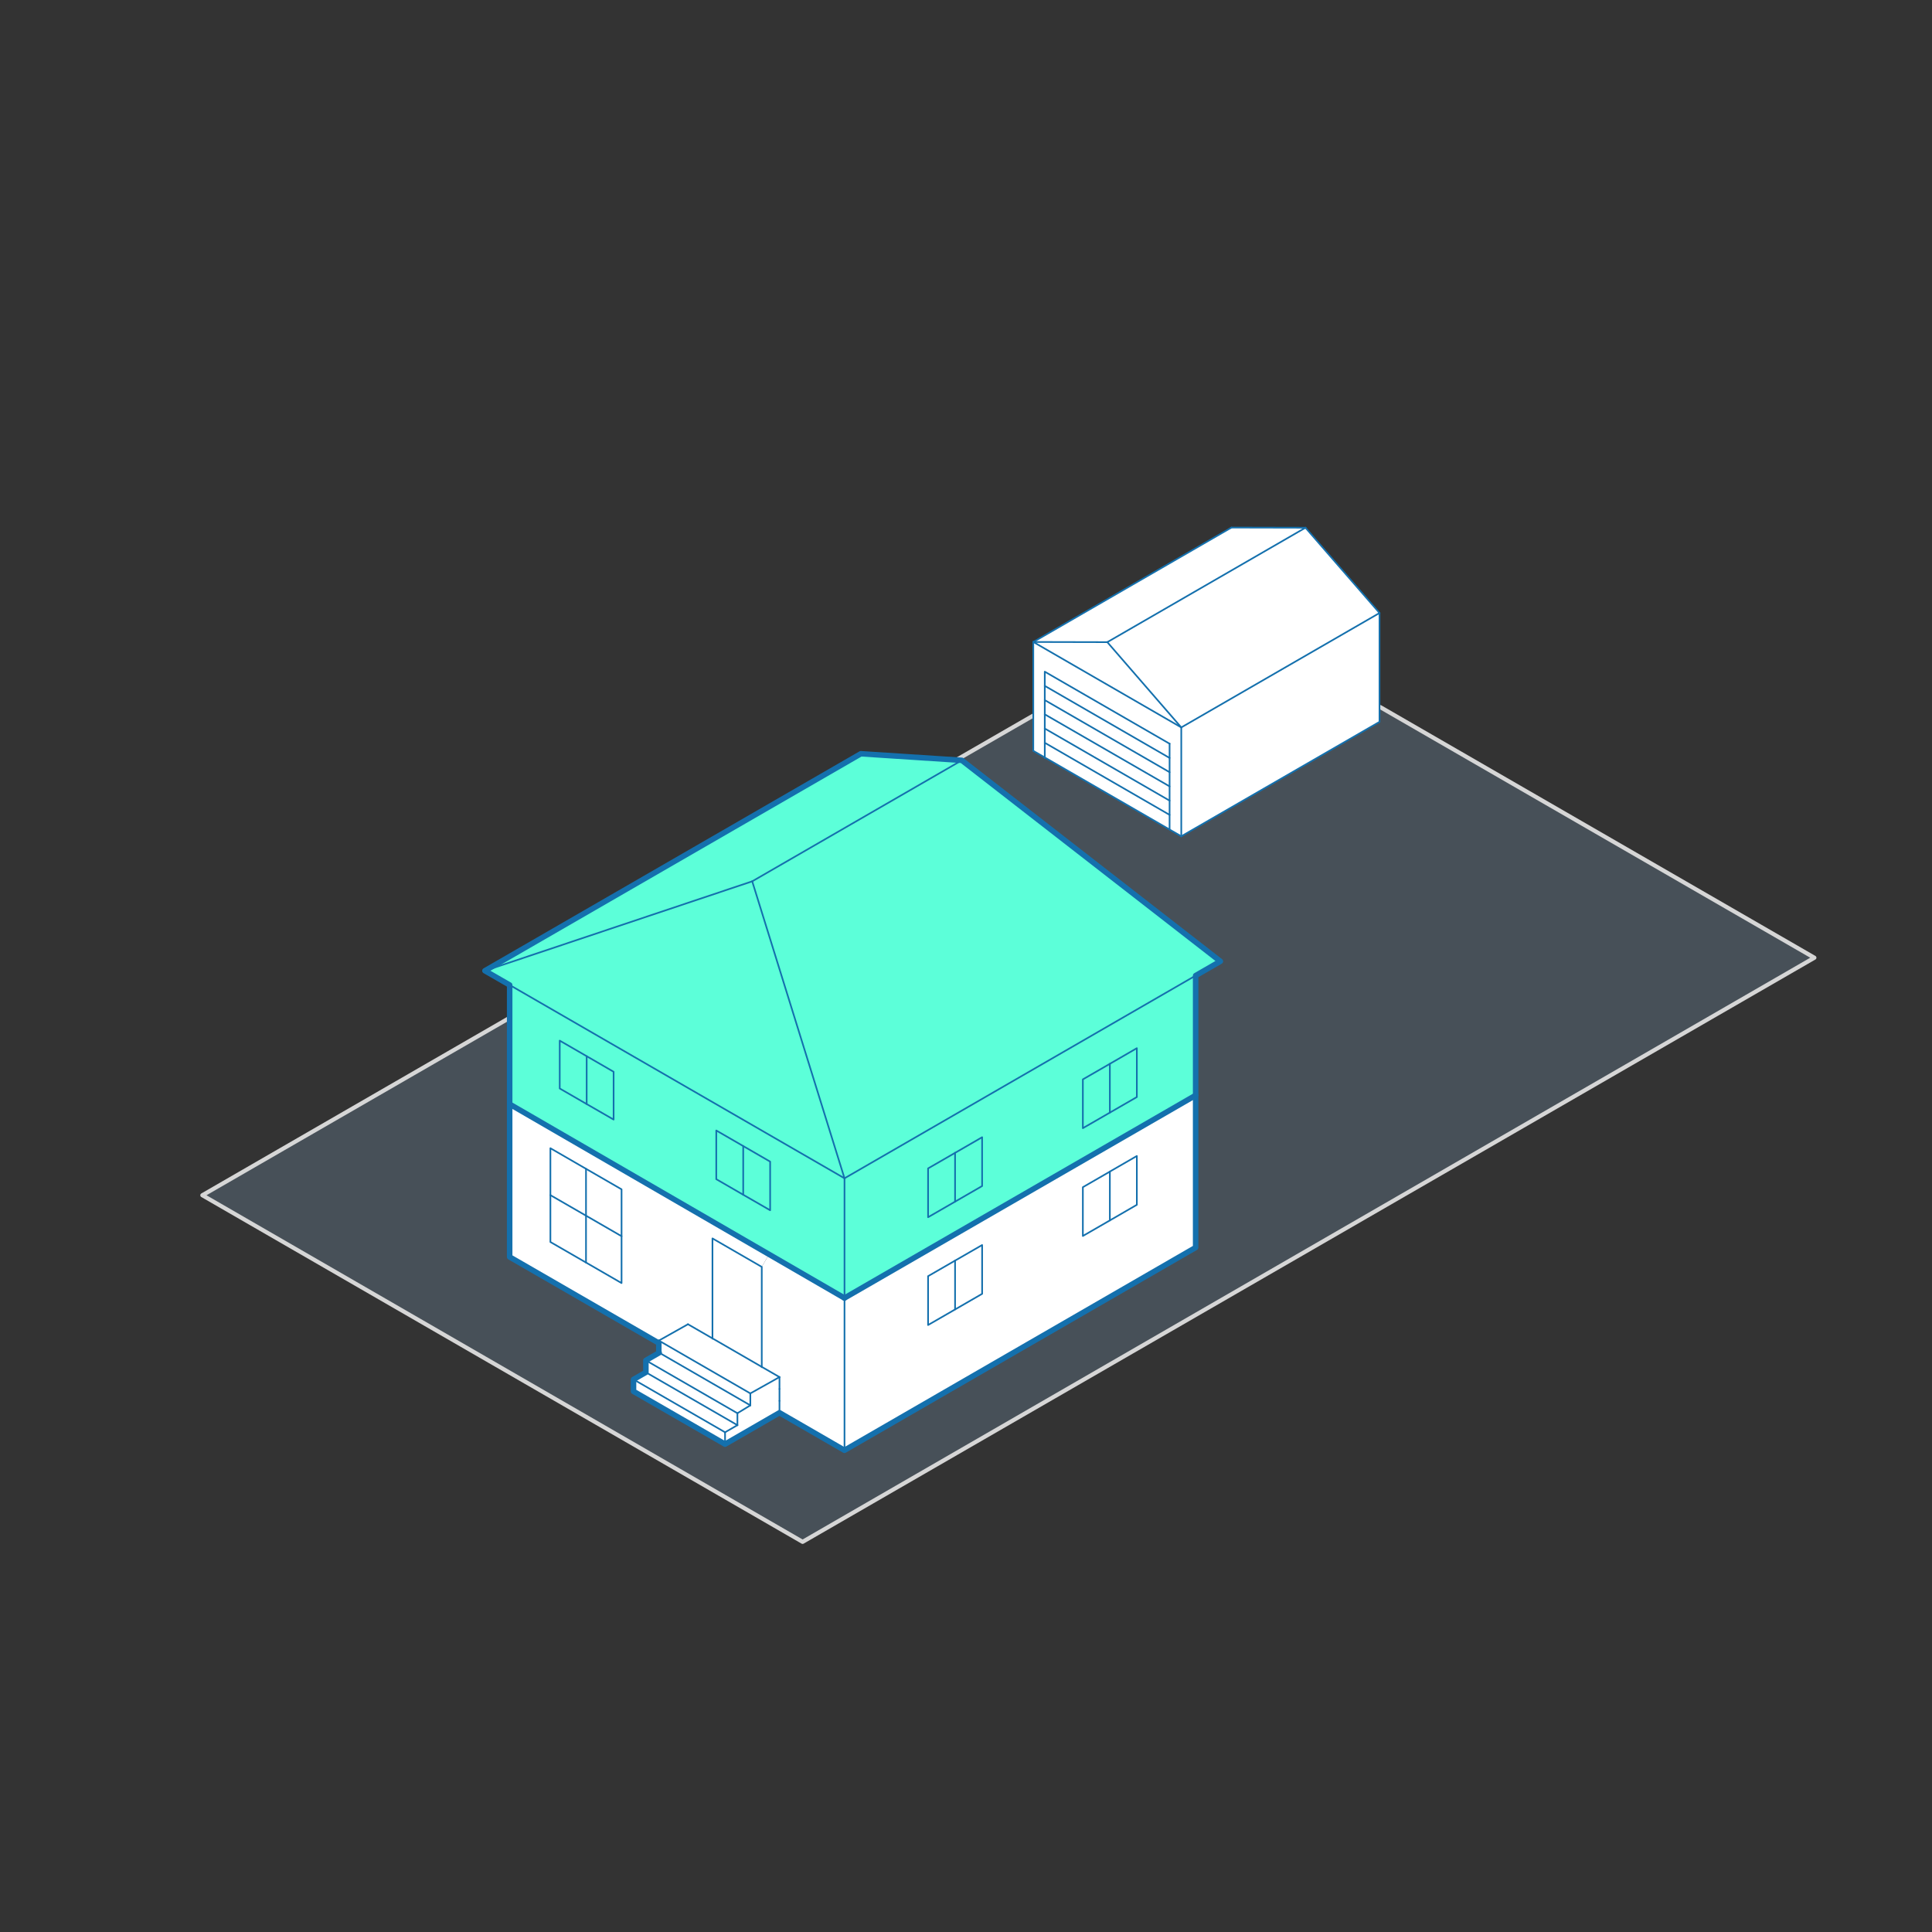 <svg xmlns="http://www.w3.org/2000/svg" viewBox="0 0 350 350"><rect x="0" y="0" width="350" height="350" fill="#333333" stroke="none"/><defs><style>.cls-1{opacity:0.22;}.cls-2{fill:#8eb6dc;}.cls-3,.cls-6,.cls-7{fill:none;stroke-linejoin:round;}.cls-3{stroke:#d6d6d6;stroke-width:0.75px;}.cls-4{fill:#5cffd9;}.cls-5{fill:#fff;}.cls-6,.cls-7{stroke:#1470ad;stroke-linecap:round;}.cls-6{stroke-width:0.3px;}</style></defs><title>gentle density diagram</title><g id="lot_fill" data-name="lot fill" class="cls-1"><polygon class="cls-2" points="36.66 216.53 219.94 110.72 328.69 173.5 145.4 279.32 36.66 216.53"/></g><g id="lot"><polyline class="cls-3" points="92.33 184.39 36.66 216.53 145.4 279.32 328.69 173.5 249.91 128.02"/><line class="cls-3" x1="187.19" y1="129.63" x2="173.25" y2="137.67"/></g><g id="_4_horizontal_split::house" data-name="4 horizontal split::house"><polygon class="cls-4" points="106.28 191.34 106.28 200.01 101.4 197.19 101.4 188.52 106.28 191.34"/><polygon class="cls-4" points="111.16 194.16 111.16 202.82 106.28 200.01 106.28 191.34 111.16 194.16"/><polygon class="cls-4" points="134.64 207.62 134.64 216.44 129.76 213.62 129.76 204.8 134.64 207.62"/><polygon class="cls-4" points="139.52 210.44 139.52 219.25 134.64 216.44 134.64 207.62 139.52 210.44"/><polygon class="cls-4" points="205.95 189.89 205.95 198.74 201.06 201.56 201.06 192.72 205.95 189.89"/><polygon class="cls-4" points="177.92 206.02 177.92 214.86 173.02 217.69 173.02 208.85 177.92 206.02"/><polygon class="cls-4" points="201.06 192.72 201.06 201.56 196.17 204.38 196.17 195.54 201.06 192.72"/><polygon class="cls-4" points="173.02 208.85 173.02 217.69 168.13 220.51 168.13 211.67 173.02 208.85"/><path class="cls-4" d="M153,213.46v21.69l-13.67-7.92-47-27.2V178.44Zm-13.47,5.79v-8.81l-4.88-2.82-4.88-2.82v8.82l4.88,2.82Zm-28.36-16.43v-8.66l-4.88-2.82-4.88-2.82v8.67l4.88,2.82Z"/><path class="cls-4" d="M173,208.85l-4.89,2.82v8.84l4.89-2.82,4.9-2.83V206Zm43.59-32.11v21.69L153,235.15V213.46l63.62-36.73Zm-10.66,22v-8.85l-4.89,2.83-4.89,2.82v8.84l4.89-2.82Z"/><polygon class="cls-4" points="136.27 159.66 152.99 213.46 92.33 178.44 87.86 175.86 136.27 159.66"/><polygon class="cls-4" points="221.08 174.15 216.61 176.73 152.99 213.46 136.27 159.66 174.24 137.74 221.08 174.15"/><polygon class="cls-4" points="174.24 137.74 136.27 159.66 87.86 175.86 155.95 136.55 174.24 137.74"/><polygon class="cls-5" points="173.02 237.21 173.02 237.22 168.13 240.04 168.13 231.19 173.02 228.37 173.02 237.21"/><polygon class="cls-5" points="201.06 212.25 201.06 221.09 196.17 223.91 196.17 215.07 201.06 212.25"/><polygon class="cls-5" points="177.92 225.55 177.92 234.39 173.02 237.22 173.02 237.21 173.02 228.37 177.92 225.55"/><polygon class="cls-5" points="205.95 209.42 205.95 218.26 201.06 221.09 201.06 212.25 201.06 212.24 205.95 209.42"/><polygon class="cls-5" points="114.77 249.9 131.35 259.47 131.35 261.62 114.77 252.06 114.77 249.9"/><polygon class="cls-5" points="117.01 248.61 117.01 246.45 133.59 256.02 133.59 258.18 117.01 248.61"/><polygon class="cls-5" points="133.59 256.02 117.01 246.45 119.43 245.06 135.93 254.59 133.59 256.02"/><polygon class="cls-5" points="141.21 253.78 141.21 255.93 131.35 261.62 131.35 259.47 133.59 258.18 133.59 256.02 135.93 254.59 135.93 252.43 141.21 249.47 141.21 251.62 141.21 253.78"/><polygon class="cls-5" points="119.36 242.86 135.93 252.43 135.93 254.59 119.43 245.06 119.36 245.02 119.36 243.31 119.36 242.86"/><polygon class="cls-5" points="129.07 242.46 138 247.62 141.21 249.47 135.93 252.43 119.36 242.86 124.63 239.9 129.07 242.46"/><polygon class="cls-5" points="117.01 248.61 133.59 258.18 131.35 259.47 114.77 249.9 117.01 248.61"/><polygon class="cls-5" points="138 229.51 138 247.62 129.07 242.46 129.07 224.35 138 229.51"/><path class="cls-5" d="M216.61,198.43V226L153,262.73V235.15ZM206,218.26v-8.84l-4.89,2.82h0l-4.89,2.82v8.84l4.89-2.82Zm-28,16.13v-8.84l-4.9,2.82-4.89,2.82V240l4.89-2.82Z"/><polygon class="cls-5" points="152.99 235.15 152.99 262.73 141.21 255.93 141.21 253.78 141.21 251.62 141.21 249.47 138 247.62 138 229.51 139.32 227.23 152.99 235.15"/><polygon class="cls-5" points="106.16 211.74 106.16 220.23 99.71 216.51 99.71 208.01 106.16 211.74"/><polygon class="cls-5" points="106.16 220.23 106.16 228.72 99.71 225 99.71 216.51 106.16 220.23"/><polygon class="cls-5" points="112.6 223.95 112.6 232.44 106.16 228.72 106.16 220.23 112.6 223.95"/><polygon class="cls-5" points="112.6 215.46 112.6 223.95 106.16 220.23 106.16 211.74 112.6 215.46"/><path class="cls-5" d="M92.33,200l47,27.2L138,229.51l-8.93-5.16v18.11l-4.44-2.56-5.27,3v.45l-27-15.6Zm20.27,32.41v-17l-6.44-3.72L99.71,208v17l6.45,3.72Z"/><line class="cls-6" x1="117.01" y1="248.61" x2="133.59" y2="258.18"/><line class="cls-6" x1="133.59" y1="258.18" x2="133.59" y2="256.02"/><line class="cls-6" x1="117.01" y1="248.61" x2="117.01" y2="246.45"/><line class="cls-6" x1="141.21" y1="253.78" x2="141.21" y2="251.62"/><line class="cls-6" x1="92.33" y1="227.71" x2="119.36" y2="243.31"/><line class="cls-6" x1="114.77" y1="249.9" x2="131.35" y2="259.47"/><polyline class="cls-6" points="216.61 226 216.61 198.43 216.61 176.74"/><polyline class="cls-6" points="152.99 262.73 152.99 235.15 152.99 213.46"/><polygon class="cls-6" points="134.64 207.62 129.76 204.8 129.76 213.62 134.64 216.44 139.52 219.25 139.52 210.44 134.64 207.62"/><polygon class="cls-6" points="112.6 223.95 112.6 215.46 106.16 211.74 99.71 208.01 99.71 216.51 99.71 225 106.16 228.72 112.6 232.44 112.6 223.95"/><polygon class="cls-6" points="106.28 200.01 111.16 202.82 111.16 194.16 106.28 191.34 101.4 188.52 101.4 197.19 106.28 200.01"/><line class="cls-6" x1="134.64" y1="207.62" x2="134.64" y2="216.44"/><polyline class="cls-6" points="99.71 216.51 106.16 220.23 112.6 223.95"/><polyline class="cls-6" points="106.16 211.74 106.16 220.23 106.16 228.72"/><polyline class="cls-6" points="129.07 242.52 129.07 242.46 129.07 224.35 138 229.51 138 247.62 138 247.68"/><line class="cls-6" x1="106.28" y1="191.34" x2="106.28" y2="200.01"/><polygon class="cls-6" points="173.02 228.37 168.13 231.19 168.13 240.04 173.02 237.22 177.92 234.39 177.92 225.55 173.02 228.37"/><line class="cls-6" x1="173.02" y1="228.37" x2="173.02" y2="237.21"/><line class="cls-6" x1="131.35" y1="259.47" x2="133.59" y2="258.18"/><line class="cls-6" x1="141.21" y1="255.93" x2="141.21" y2="253.78"/><line class="cls-6" x1="201.06" y1="212.25" x2="201.06" y2="221.09"/><polygon class="cls-6" points="201.06 221.09 205.95 218.26 205.95 209.42 201.06 212.24 201.06 212.25 196.17 215.07 196.17 223.91 201.06 221.09"/><polygon class="cls-6" points="173.02 208.85 168.13 211.67 168.13 220.51 173.02 217.69 177.92 214.86 177.92 206.02 173.02 208.85"/><polyline class="cls-6" points="173.02 208.84 173.02 208.85 173.02 217.69"/><line class="cls-6" x1="201.06" y1="192.72" x2="201.06" y2="201.56"/><polygon class="cls-6" points="201.06 201.56 205.95 198.74 205.95 189.89 201.06 192.72 196.17 195.54 196.17 204.38 201.06 201.56"/><line class="cls-6" x1="117.01" y1="248.61" x2="114.77" y2="249.9"/><line class="cls-6" x1="131.35" y1="261.62" x2="141.21" y2="255.93"/><line class="cls-6" x1="114.77" y1="252.06" x2="114.77" y2="249.9"/><line class="cls-6" x1="131.35" y1="261.62" x2="131.35" y2="259.47"/><line class="cls-6" x1="133.59" y1="256.02" x2="135.93" y2="254.59"/><line class="cls-6" x1="152.99" y1="262.73" x2="216.61" y2="226"/><line class="cls-6" x1="141.21" y1="255.93" x2="152.99" y2="262.73"/><line class="cls-6" x1="117.01" y1="246.45" x2="133.59" y2="256.02"/><line class="cls-6" x1="135.93" y1="254.59" x2="135.93" y2="252.43"/><line class="cls-6" x1="141.21" y1="251.62" x2="141.21" y2="249.47"/><polyline class="cls-6" points="141.21 249.47 138 247.62 129.07 242.46 124.63 239.9"/><line class="cls-6" x1="124.63" y1="239.9" x2="119.36" y2="242.86"/><line class="cls-6" x1="174.24" y1="137.74" x2="221.08" y2="174.15"/><line class="cls-6" x1="155.95" y1="136.55" x2="87.86" y2="175.86"/><line class="cls-6" x1="119.43" y1="245.06" x2="117.01" y2="246.45"/><line class="cls-6" x1="114.77" y1="252.06" x2="131.35" y2="261.62"/><polyline class="cls-6" points="92.33 227.71 92.33 200.03 92.33 178.44"/><polyline class="cls-6" points="119.36 245.02 119.43 245.06 135.93 254.59"/><polyline class="cls-6" points="87.86 175.86 92.33 178.44 152.99 213.46"/><line class="cls-6" x1="174.24" y1="137.74" x2="155.95" y2="136.55"/><line class="cls-6" x1="87.86" y1="175.86" x2="136.27" y2="159.66"/><polyline class="cls-6" points="221.08 174.15 216.61 176.73 152.99 213.46"/><line class="cls-6" x1="136.27" y1="159.66" x2="174.24" y2="137.74"/><line class="cls-6" x1="119.36" y1="242.86" x2="135.93" y2="252.43"/><polyline class="cls-6" points="119.36 245.02 119.36 243.31 119.36 242.86"/><line class="cls-6" x1="152.99" y1="213.46" x2="136.27" y2="159.66"/><line class="cls-6" x1="135.93" y1="252.43" x2="141.21" y2="249.47"/></g><g id="_4_horizontal_split::garage" data-name="4 horizontal split::garage"><polygon class="cls-5" points="189.27 124.25 211.88 137.31 211.88 139.89 189.27 126.83 189.27 124.25"/><polygon class="cls-5" points="189.27 131.98 211.88 145.04 211.88 147.62 189.27 134.56 189.27 131.98"/><polygon class="cls-5" points="214 131.78 214 151.5 211.87 150.27 211.88 150.25 211.88 147.62 211.88 145.04 211.88 142.46 211.88 139.89 211.88 137.31 211.88 134.73 189.27 121.68 189.27 124.25 189.27 126.83 189.27 129.41 189.27 131.98 189.27 134.56 189.27 137.22 187.19 136.02 187.19 116.3 214 131.78"/><polygon class="cls-5" points="189.27 129.41 211.88 142.46 211.88 145.04 189.27 131.98 189.27 129.41"/><polygon class="cls-5" points="249.91 111.05 249.91 130.77 214 151.5 214 131.78 249.91 111.05"/><polygon class="cls-5" points="211.88 147.62 211.88 150.25 211.87 150.27 189.27 137.22 189.27 134.56 211.88 147.62"/><polygon class="cls-5" points="200.6 116.33 214 131.78 187.19 116.3 200.6 116.33"/><polygon class="cls-5" points="211.88 134.73 211.88 137.31 189.27 124.25 189.27 121.68 211.88 134.73"/><polygon class="cls-5" points="211.88 139.89 211.88 142.46 189.27 129.41 189.27 126.83 211.88 139.89"/><polygon class="cls-5" points="236.5 95.6 249.91 111.05 214 131.78 200.6 116.33 236.5 95.6"/><polygon class="cls-5" points="236.5 95.6 200.6 116.33 187.19 116.3 223.09 95.57 236.5 95.6"/><line class="cls-6" x1="200.6" y1="116.33" x2="236.5" y2="95.6"/><line class="cls-6" x1="211.88" y1="137.31" x2="189.27" y2="124.25"/><line class="cls-6" x1="187.19" y1="136.02" x2="187.19" y2="116.3"/><line class="cls-6" x1="214" y1="131.78" x2="187.19" y2="116.3"/><line class="cls-6" x1="214" y1="131.78" x2="249.91" y2="111.05"/><line class="cls-6" x1="249.91" y1="130.77" x2="249.91" y2="111.05"/><polyline class="cls-6" points="211.88 134.73 189.27 121.68 189.27 124.25 189.27 126.83 189.27 129.41 189.27 131.98 189.27 134.56 189.27 137.22 189.27 137.33"/><line class="cls-6" x1="214" y1="151.5" x2="214" y2="131.78"/><line class="cls-6" x1="214" y1="151.5" x2="249.91" y2="130.77"/><polyline class="cls-6" points="187.19 136.02 189.27 137.22 211.87 150.27 214 151.5"/><line class="cls-6" x1="211.88" y1="147.62" x2="189.27" y2="134.56"/><line class="cls-6" x1="211.88" y1="145.04" x2="189.27" y2="131.98"/><line class="cls-6" x1="200.6" y1="116.33" x2="214" y2="131.78"/><line class="cls-6" x1="236.5" y1="95.6" x2="249.91" y2="111.05"/><line class="cls-6" x1="211.88" y1="142.46" x2="189.27" y2="129.41"/><polyline class="cls-6" points="211.88 134.7 211.88 134.73 211.88 137.31 211.88 139.89 211.88 142.46 211.88 145.04 211.88 147.62 211.88 150.25"/><line class="cls-6" x1="211.88" y1="139.89" x2="189.27" y2="126.83"/><line class="cls-6" x1="187.19" y1="116.3" x2="200.6" y2="116.33"/><line class="cls-6" x1="223.09" y1="95.57" x2="236.5" y2="95.6"/><line class="cls-6" x1="187.19" y1="116.3" x2="223.09" y2="95.57"/></g><g id="_4_horizontal_split::split" data-name="4 horizontal split::split"><line class="cls-7" x1="92.33" y1="200.03" x2="152.98" y2="235.15"/><line class="cls-7" x1="152.98" y1="235.15" x2="216.6" y2="198.43"/></g><g id="outline"><polygon class="cls-7" points="114.77 252.06 131.35 261.62 141.21 255.93 152.98 262.73 216.6 226 216.6 176.74 221.08 174.15 174.24 137.74 155.95 136.55 87.85 175.86 92.33 178.44 92.33 227.71 119.35 243.31 119.35 245.02 119.42 245.06 117.01 246.45 117.01 248.61 114.77 249.9 114.77 252.06"/></g></svg>